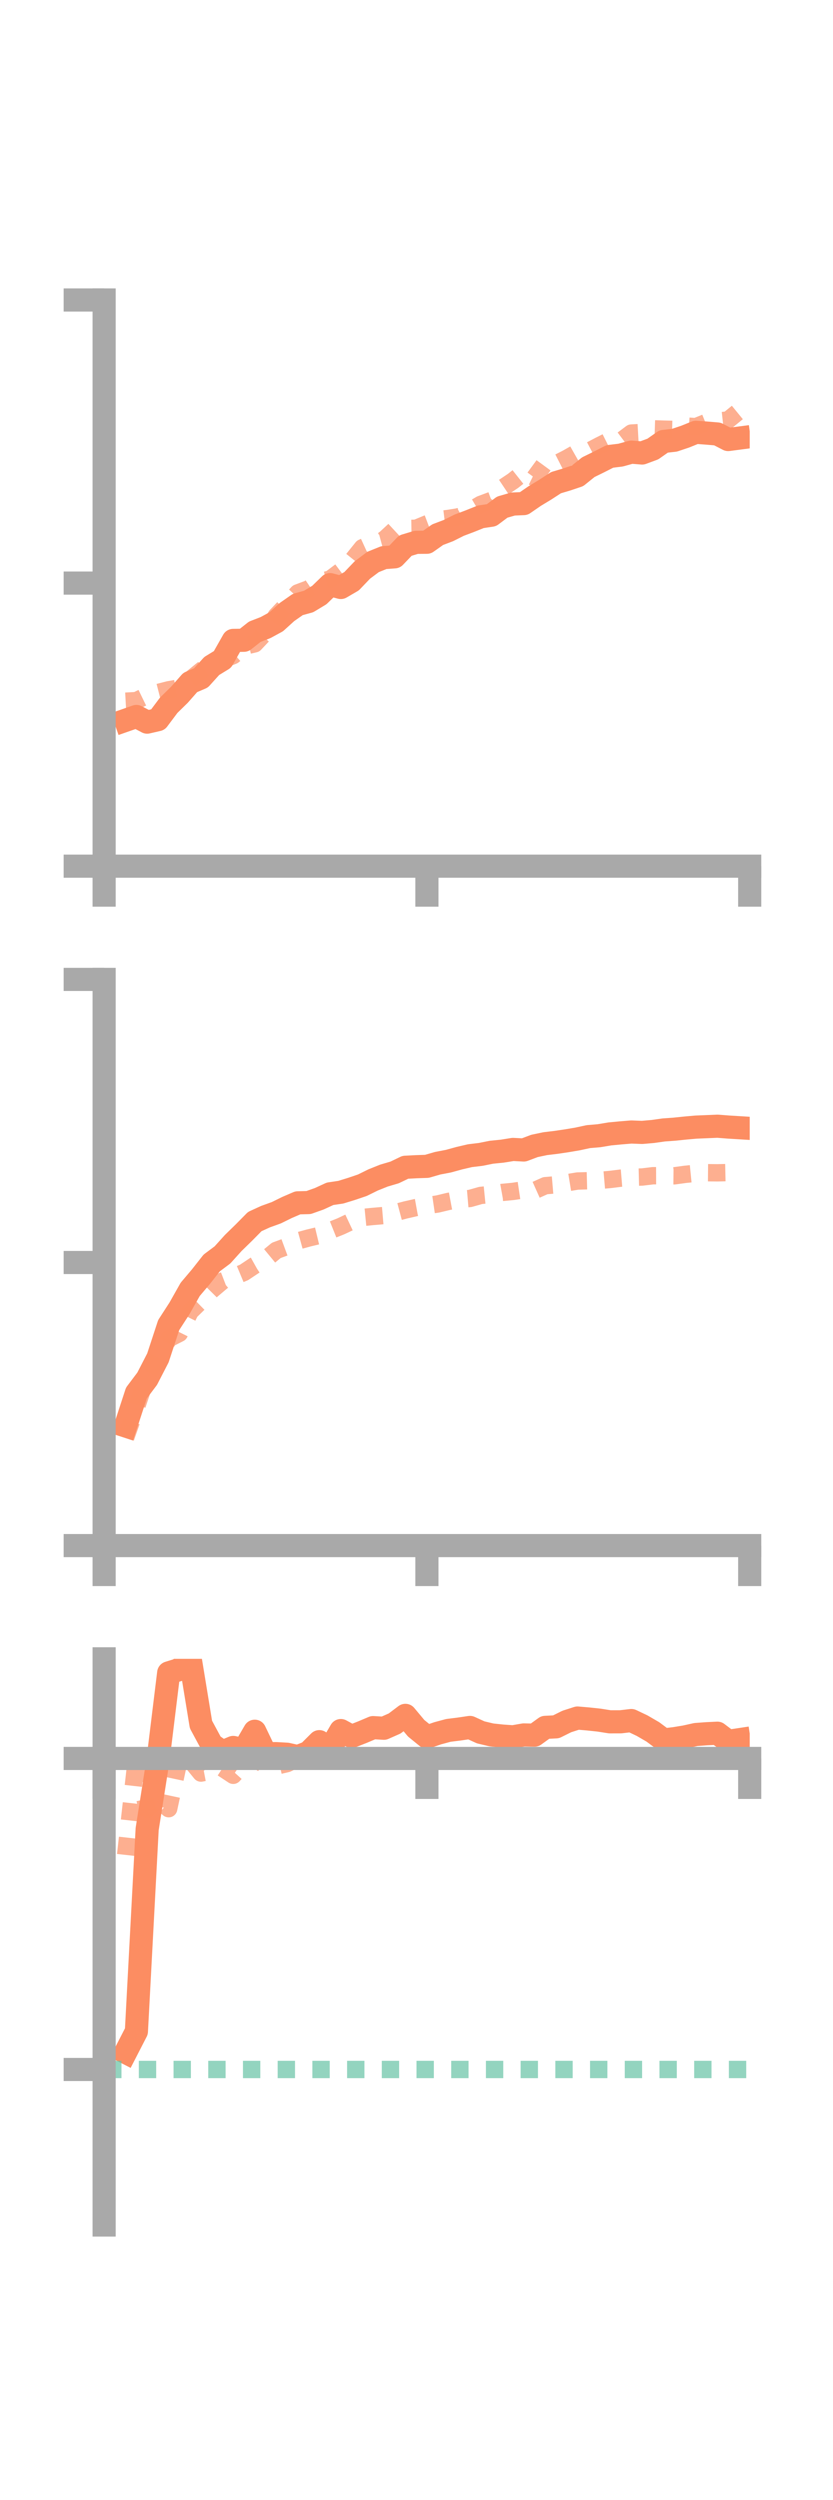 <?xml version="1.0" encoding="utf-8" standalone="no"?>
<!DOCTYPE svg PUBLIC "-//W3C//DTD SVG 1.1//EN"
  "http://www.w3.org/Graphics/SVG/1.1/DTD/svg11.dtd">
<!-- Created with matplotlib (https://matplotlib.org/) -->
<svg height="216pt" version="1.1" viewBox="0 0 72 216" width="72pt" xmlns="http://www.w3.org/2000/svg" xmlns:xlink="http://www.w3.org/1999/xlink">
 <defs>
  <style type="text/css">*{stroke-linecap:butt;stroke-linejoin:round;}</style>
 </defs>
 <g id="figure_1">
  <g id="patch_1">
   <path d="M 0 216 
L 72 216 
L 72 0 
L 0 0 
z
" style="fill:none;"/>
  </g>
  <g id="axes_1">
   <g id="patch_2">
    <path d="M 9 74.838 
L 64.8 74.838 
L 64.8 25.92 
L 9 25.92 
z
" style="fill:none;"/>
   </g>
   <g id="matplotlib.axis_1">
    <g id="xtick_1">
     <g id="line2d_1">
      <defs>
       <path d="M 0 0 
L 0 3.5 
" id="mff457e4c09" style="stroke:#a9a9a9;stroke-width:2;"/>
      </defs>
      <g>
       <use style="fill:#a9a9a9;stroke:#a9a9a9;stroke-width:2;" x="9" xlink:href="#mff457e4c09" y="74.838"/>
      </g>
     </g>
    </g>
    <g id="xtick_2">
     <g id="line2d_2">
      <g>
       <use style="fill:#a9a9a9;stroke:#a9a9a9;stroke-width:2;" x="36.9" xlink:href="#mff457e4c09" y="74.838"/>
      </g>
     </g>
    </g>
    <g id="xtick_3">
     <g id="line2d_3">
      <g>
       <use style="fill:#a9a9a9;stroke:#a9a9a9;stroke-width:2;" x="64.8" xlink:href="#mff457e4c09" y="74.838"/>
      </g>
     </g>
    </g>
   </g>
   <g id="matplotlib.axis_2">
    <g id="ytick_1">
     <g id="line2d_4">
      <defs>
       <path d="M 0 0 
L -3.5 0 
" id="mb9d8d81b90" style="stroke:#a9a9a9;stroke-width:2;"/>
      </defs>
      <g>
       <use style="fill:#a9a9a9;stroke:#a9a9a9;stroke-width:2;" x="9" xlink:href="#mb9d8d81b90" y="74.838"/>
      </g>
     </g>
    </g>
    <g id="ytick_2">
     <g id="line2d_5">
      <g>
       <use style="fill:#a9a9a9;stroke:#a9a9a9;stroke-width:2;" x="9" xlink:href="#mb9d8d81b90" y="50.379"/>
      </g>
     </g>
    </g>
    <g id="ytick_3">
     <g id="line2d_6">
      <g>
       <use style="fill:#a9a9a9;stroke:#a9a9a9;stroke-width:2;" x="9" xlink:href="#mb9d8d81b90" y="25.92"/>
      </g>
     </g>
    </g>
   </g>
   <g id="line2d_7">
    <path clip-path="url(#p6b778be721)" d="M 10.86 62.229 
L 11.79 61.903 
L 12.72 62.393 
L 13.65 62.178 
L 14.58 60.937 
L 15.51 60.026 
L 16.44 58.969 
L 17.37 58.571 
L 18.3 57.542 
L 19.23 56.973 
L 20.16 55.332 
L 21.09 55.319 
L 22.02 54.585 
L 22.95 54.225 
L 23.88 53.719 
L 24.81 52.876 
L 25.74 52.227 
L 26.67 51.972 
L 27.6 51.412 
L 28.53 50.512 
L 29.46 50.759 
L 30.39 50.218 
L 31.32 49.247 
L 32.25 48.552 
L 33.18 48.177 
L 34.11 48.11 
L 35.04 47.139 
L 35.97 46.858 
L 36.9 46.851 
L 37.83 46.195 
L 38.76 45.842 
L 39.69 45.376 
L 40.62 45.025 
L 41.55 44.652 
L 42.48 44.513 
L 43.41 43.816 
L 44.34 43.549 
L 45.27 43.51 
L 46.2 42.869 
L 47.13 42.306 
L 48.06 41.702 
L 48.99 41.425 
L 49.92 41.113 
L 50.85 40.365 
L 51.78 39.909 
L 52.71 39.436 
L 53.64 39.323 
L 54.57 39.065 
L 55.5 39.14 
L 56.43 38.795 
L 57.36 38.142 
L 58.29 38.038 
L 59.22 37.727 
L 60.15 37.351 
L 61.08 37.419 
L 62.01 37.497 
L 62.94 37.976 
L 63.87 37.854 
" style="fill:none;stroke:#fc8d62;stroke-linecap:square;stroke-width:2;"/>
   </g>
   <g id="line2d_8">
    <path clip-path="url(#p6b778be721)" d="M 10.86 60.583 
L 11.79 60.533 
L 12.72 60.08 
L 13.65 59.835 
L 14.58 59.597 
L 15.51 59.437 
L 16.44 58.72 
L 17.37 57.961 
L 18.3 57.239 
L 19.23 57.013 
L 20.16 56.642 
L 21.09 55.845 
L 22.02 55.627 
L 22.95 54.641 
L 23.88 53.208 
L 24.81 52.225 
L 25.74 51.225 
L 26.67 50.878 
L 27.6 50.251 
L 28.53 50.042 
L 29.46 49.343 
L 30.39 48.48 
L 31.32 47.324 
L 32.25 46.898 
L 33.18 46.647 
L 34.11 45.786 
L 35.04 45.658 
L 35.97 45.643 
L 36.9 45.257 
L 37.83 44.905 
L 38.76 44.793 
L 39.69 44.643 
L 40.62 44.128 
L 41.55 43.579 
L 42.48 43.231 
L 43.41 42.172 
L 44.34 41.552 
L 45.27 40.815 
L 46.2 41.272 
L 47.13 40 
L 48.06 40.077 
L 48.99 39.603 
L 49.92 39.075 
L 50.85 39.002 
L 51.78 38.512 
L 52.71 38.045 
L 53.64 38.116 
L 54.57 37.417 
L 55.5 37.365 
L 56.43 37.049 
L 57.36 37.08 
L 58.29 37.101 
L 59.22 36.802 
L 60.15 36.863 
L 61.08 36.486 
L 62.01 36.387 
L 62.94 36.285 
L 63.87 35.525 
" style="fill:none;stroke:#fc8d62;stroke-dasharray:1.5,1.5;stroke-dashoffset:0;stroke-opacity:0.7;stroke-width:1.5;"/>
   </g>
   <g id="patch_3">
    <path d="M 9 74.838 
L 9 25.92 
" style="fill:none;stroke:#a9a9a9;stroke-linecap:square;stroke-linejoin:miter;stroke-width:2;"/>
   </g>
   <g id="patch_4">
    <path d="M 64.8 74.838 
L 64.8 25.92 
" style="fill:none;"/>
   </g>
   <g id="patch_5">
    <path d="M 9 74.838 
L 64.8 74.838 
" style="fill:none;stroke:#a9a9a9;stroke-linecap:square;stroke-linejoin:miter;stroke-width:2;"/>
   </g>
   <g id="patch_6">
    <path d="M 9 25.92 
L 64.8 25.92 
" style="fill:none;"/>
   </g>
  </g>
  <g id="axes_2">
   <g id="patch_7">
    <path d="M 9 133.539 
L 64.8 133.539 
L 64.8 84.621 
L 9 84.621 
z
" style="fill:none;"/>
   </g>
   <g id="matplotlib.axis_3">
    <g id="xtick_4">
     <g id="line2d_9">
      <g>
       <use style="fill:#a9a9a9;stroke:#a9a9a9;stroke-width:2;" x="9" xlink:href="#mff457e4c09" y="133.539"/>
      </g>
     </g>
    </g>
    <g id="xtick_5">
     <g id="line2d_10">
      <g>
       <use style="fill:#a9a9a9;stroke:#a9a9a9;stroke-width:2;" x="36.9" xlink:href="#mff457e4c09" y="133.539"/>
      </g>
     </g>
    </g>
    <g id="xtick_6">
     <g id="line2d_11">
      <g>
       <use style="fill:#a9a9a9;stroke:#a9a9a9;stroke-width:2;" x="64.8" xlink:href="#mff457e4c09" y="133.539"/>
      </g>
     </g>
    </g>
   </g>
   <g id="matplotlib.axis_4">
    <g id="ytick_4">
     <g id="line2d_12">
      <g>
       <use style="fill:#a9a9a9;stroke:#a9a9a9;stroke-width:2;" x="9" xlink:href="#mb9d8d81b90" y="133.539"/>
      </g>
     </g>
    </g>
    <g id="ytick_5">
     <g id="line2d_13">
      <g>
       <use style="fill:#a9a9a9;stroke:#a9a9a9;stroke-width:2;" x="9" xlink:href="#mb9d8d81b90" y="109.08"/>
      </g>
     </g>
    </g>
    <g id="ytick_6">
     <g id="line2d_14">
      <g>
       <use style="fill:#a9a9a9;stroke:#a9a9a9;stroke-width:2;" x="9" xlink:href="#mb9d8d81b90" y="84.621"/>
      </g>
     </g>
    </g>
   </g>
   <g id="line2d_15">
    <path clip-path="url(#pa4ed5cd71e)" d="M 10.86 123.202 
L 11.79 120.359 
L 12.72 119.123 
L 13.65 117.32 
L 14.58 114.488 
L 15.51 113.049 
L 16.44 111.401 
L 17.37 110.302 
L 18.3 109.119 
L 19.23 108.424 
L 20.16 107.394 
L 21.09 106.487 
L 22.02 105.544 
L 22.95 105.118 
L 23.88 104.783 
L 24.81 104.326 
L 25.74 103.925 
L 26.67 103.902 
L 27.6 103.571 
L 28.53 103.143 
L 29.46 103.006 
L 30.39 102.719 
L 31.32 102.404 
L 32.25 101.946 
L 33.18 101.573 
L 34.11 101.298 
L 35.04 100.851 
L 35.97 100.804 
L 36.9 100.772 
L 37.83 100.503 
L 38.76 100.325 
L 39.69 100.069 
L 40.62 99.852 
L 41.55 99.74 
L 42.48 99.553 
L 43.41 99.46 
L 44.34 99.311 
L 45.27 99.359 
L 46.2 99.008 
L 47.13 98.813 
L 48.06 98.701 
L 48.99 98.563 
L 49.92 98.406 
L 50.85 98.205 
L 51.78 98.126 
L 52.71 97.97 
L 53.64 97.882 
L 54.57 97.805 
L 55.5 97.841 
L 56.43 97.76 
L 57.36 97.628 
L 58.29 97.561 
L 59.22 97.465 
L 60.15 97.382 
L 61.08 97.344 
L 62.01 97.304 
L 62.94 97.376 
L 63.87 97.433 
" style="fill:none;stroke:#fc8d62;stroke-linecap:square;stroke-width:2;"/>
   </g>
   <g id="line2d_16">
    <path clip-path="url(#pa4ed5cd71e)" d="M 10.86 124.221 
L 11.79 121.587 
L 12.72 118.818 
L 13.65 117.345 
L 14.58 115.668 
L 15.51 115.198 
L 16.44 113.322 
L 17.37 112.412 
L 18.3 111.47 
L 19.23 110.685 
L 20.16 110.328 
L 21.09 109.941 
L 22.02 109.322 
L 22.95 108.802 
L 23.88 108.034 
L 24.81 107.691 
L 25.74 107.219 
L 26.67 106.963 
L 27.6 106.74 
L 28.53 106.327 
L 29.46 105.954 
L 30.39 105.517 
L 31.32 105.191 
L 32.25 105.1 
L 33.18 105.021 
L 34.11 104.79 
L 35.04 104.542 
L 35.97 104.33 
L 36.9 104.161 
L 37.83 104.025 
L 38.76 103.802 
L 39.69 103.628 
L 40.62 103.548 
L 41.55 103.285 
L 42.48 103.193 
L 43.41 103.026 
L 44.34 102.938 
L 45.27 102.799 
L 46.2 102.86 
L 47.13 102.444 
L 48.06 102.365 
L 48.99 102.193 
L 49.92 102.041 
L 50.85 102.016 
L 51.78 101.989 
L 52.71 101.909 
L 53.64 101.794 
L 54.57 101.717 
L 55.5 101.694 
L 56.43 101.583 
L 57.36 101.58 
L 58.29 101.59 
L 59.22 101.463 
L 60.15 101.371 
L 61.08 101.322 
L 62.01 101.331 
L 62.94 101.311 
L 63.87 101.264 
" style="fill:none;stroke:#fc8d62;stroke-dasharray:1.5,1.5;stroke-dashoffset:0;stroke-opacity:0.7;stroke-width:1.5;"/>
   </g>
   <g id="patch_8">
    <path d="M 9 133.539 
L 9 84.621 
" style="fill:none;stroke:#a9a9a9;stroke-linecap:square;stroke-linejoin:miter;stroke-width:2;"/>
   </g>
   <g id="patch_9">
    <path d="M 64.8 133.539 
L 64.8 84.621 
" style="fill:none;"/>
   </g>
   <g id="patch_10">
    <path d="M 9 133.539 
L 64.8 133.539 
" style="fill:none;stroke:#a9a9a9;stroke-linecap:square;stroke-linejoin:miter;stroke-width:2;"/>
   </g>
   <g id="patch_11">
    <path d="M 9 84.621 
L 64.8 84.621 
" style="fill:none;"/>
   </g>
  </g>
  <g id="axes_3">
   <g id="patch_12">
    <path d="M 9 192.24 
L 64.8 192.24 
L 64.8 143.322 
L 9 143.322 
z
" style="fill:none;"/>
   </g>
   <g id="matplotlib.axis_5">
    <g id="xtick_7">
     <g id="line2d_17">
      <g>
       <use style="fill:#a9a9a9;stroke:#a9a9a9;stroke-width:2;" x="9" xlink:href="#mff457e4c09" y="151.93"/>
      </g>
     </g>
    </g>
    <g id="xtick_8">
     <g id="line2d_18">
      <g>
       <use style="fill:#a9a9a9;stroke:#a9a9a9;stroke-width:2;" x="36.9" xlink:href="#mff457e4c09" y="151.93"/>
      </g>
     </g>
    </g>
    <g id="xtick_9">
     <g id="line2d_19">
      <g>
       <use style="fill:#a9a9a9;stroke:#a9a9a9;stroke-width:2;" x="64.8" xlink:href="#mff457e4c09" y="151.93"/>
      </g>
     </g>
    </g>
   </g>
   <g id="matplotlib.axis_6">
    <g id="ytick_7">
     <g id="line2d_20">
      <g>
       <use style="fill:#a9a9a9;stroke:#a9a9a9;stroke-width:2;" x="9" xlink:href="#mb9d8d81b90" y="151.93"/>
      </g>
     </g>
    </g>
    <g id="ytick_8">
     <g id="line2d_21">
      <g>
       <use style="fill:#a9a9a9;stroke:#a9a9a9;stroke-width:2;" x="9" xlink:href="#mb9d8d81b90" y="178.803"/>
      </g>
     </g>
    </g>
   </g>
   <g id="line2d_22">
    <path clip-path="url(#p5db1ec6168)" d="M 10.86 177.321 
L 11.79 175.513 
L 12.72 158.033 
L 13.65 152.128 
L 14.58 144.538 
L 15.51 144.249 
L 16.44 143.322 
L 17.37 148.998 
L 18.3 150.723 
L 19.23 151.369 
L 20.16 150.98 
L 21.09 151.177 
L 22.02 149.579 
L 22.95 151.518 
L 23.88 151.515 
L 24.81 151.566 
L 25.74 151.773 
L 26.67 151.408 
L 27.6 150.48 
L 28.53 151.112 
L 29.46 149.521 
L 30.39 150.025 
L 31.32 149.66 
L 32.25 149.266 
L 33.18 149.321 
L 34.11 148.91 
L 35.04 148.208 
L 35.97 149.321 
L 36.9 150.077 
L 37.83 149.756 
L 38.76 149.505 
L 39.69 149.389 
L 40.62 149.252 
L 41.55 149.676 
L 42.48 149.897 
L 43.41 149.996 
L 44.34 150.061 
L 45.27 149.899 
L 46.2 149.917 
L 47.13 149.245 
L 48.06 149.199 
L 48.99 148.737 
L 49.92 148.438 
L 50.85 148.519 
L 51.78 148.618 
L 52.71 148.765 
L 53.64 148.764 
L 54.57 148.655 
L 55.5 149.097 
L 56.43 149.637 
L 57.36 150.329 
L 58.29 150.221 
L 59.22 150.068 
L 60.15 149.862 
L 61.08 149.794 
L 62.01 149.749 
L 62.94 150.452 
L 63.87 150.312 
" style="fill:none;stroke:#fc8d62;stroke-linecap:square;stroke-width:2;"/>
   </g>
   <g id="line2d_23">
    <path clip-path="url(#p5db1ec6168)" d="M 10.86 160.265 
L 11.79 151.93 
L 12.72 156.328 
L 13.65 155.47 
L 14.58 156.271 
L 15.51 151.93 
L 16.44 152.054 
L 17.37 153.194 
L 18.3 153.017 
L 19.23 152.773 
L 20.16 153.386 
L 21.09 152.364 
L 22.02 151.93 
L 22.95 152.544 
L 23.88 152.592 
L 24.81 152.376 
L 25.74 151.93 
L 26.67 152.214 
L 27.6 151.93 
L 28.53 151.919 
L 29.46 151.864 
L 30.39 151.93 
L 31.32 151.863 
L 32.25 151.825 
L 33.18 151.786 
L 34.11 151.908 
L 35.04 151.886 
L 35.97 151.926 
L 36.9 151.882 
L 37.83 151.871 
L 38.76 151.672 
L 39.69 151.733 
L 40.62 151.877 
L 41.55 151.893 
L 42.48 151.897 
L 43.41 151.899 
L 44.34 151.928 
L 45.27 151.93 
L 46.2 151.93 
L 47.13 151.93 
L 48.06 151.931 
L 48.99 151.93 
L 49.92 151.93 
L 50.85 151.928 
L 51.78 151.929 
L 52.71 151.929 
L 53.64 151.913 
L 54.57 151.93 
L 55.5 151.93 
L 56.43 151.928 
L 57.36 151.93 
L 58.29 151.93 
L 59.22 151.93 
L 60.15 151.925 
L 61.08 151.93 
L 62.01 151.93 
L 62.94 151.93 
L 63.87 151.93 
" style="fill:none;stroke:#fc8d62;stroke-dasharray:1.5,1.5;stroke-dashoffset:0;stroke-opacity:0.7;stroke-width:1.5;"/>
   </g>
   <g id="line2d_24">
    <path clip-path="url(#p5db1ec6168)" d="M 9 178.803 
L 64.8 178.803 
" style="fill:none;stroke:#66c2a5;stroke-dasharray:1.5,1.5;stroke-dashoffset:0;stroke-opacity:0.7;stroke-width:1.5;"/>
   </g>
   <g id="patch_13">
    <path d="M 9 192.24 
L 9 143.322 
" style="fill:none;stroke:#a9a9a9;stroke-linecap:square;stroke-linejoin:miter;stroke-width:2;"/>
   </g>
   <g id="patch_14">
    <path d="M 64.8 192.24 
L 64.8 143.322 
" style="fill:none;"/>
   </g>
   <g id="patch_15">
    <path d="M 9 151.93 
L 64.8 151.93 
" style="fill:none;stroke:#a9a9a9;stroke-linecap:square;stroke-linejoin:miter;stroke-width:2;"/>
   </g>
   <g id="patch_16">
    <path d="M 9 143.322 
L 64.8 143.322 
" style="fill:none;"/>
   </g>
  </g>
 </g>
 <defs>
  <clipPath id="p6b778be721">
   <rect height="48.918" width="55.8" x="9" y="25.92"/>
  </clipPath>
  <clipPath id="pa4ed5cd71e">
   <rect height="48.918" width="55.8" x="9" y="84.621"/>
  </clipPath>
  <clipPath id="p5db1ec6168">
   <rect height="48.918" width="55.8" x="9" y="143.322"/>
  </clipPath>
 </defs>
</svg>
